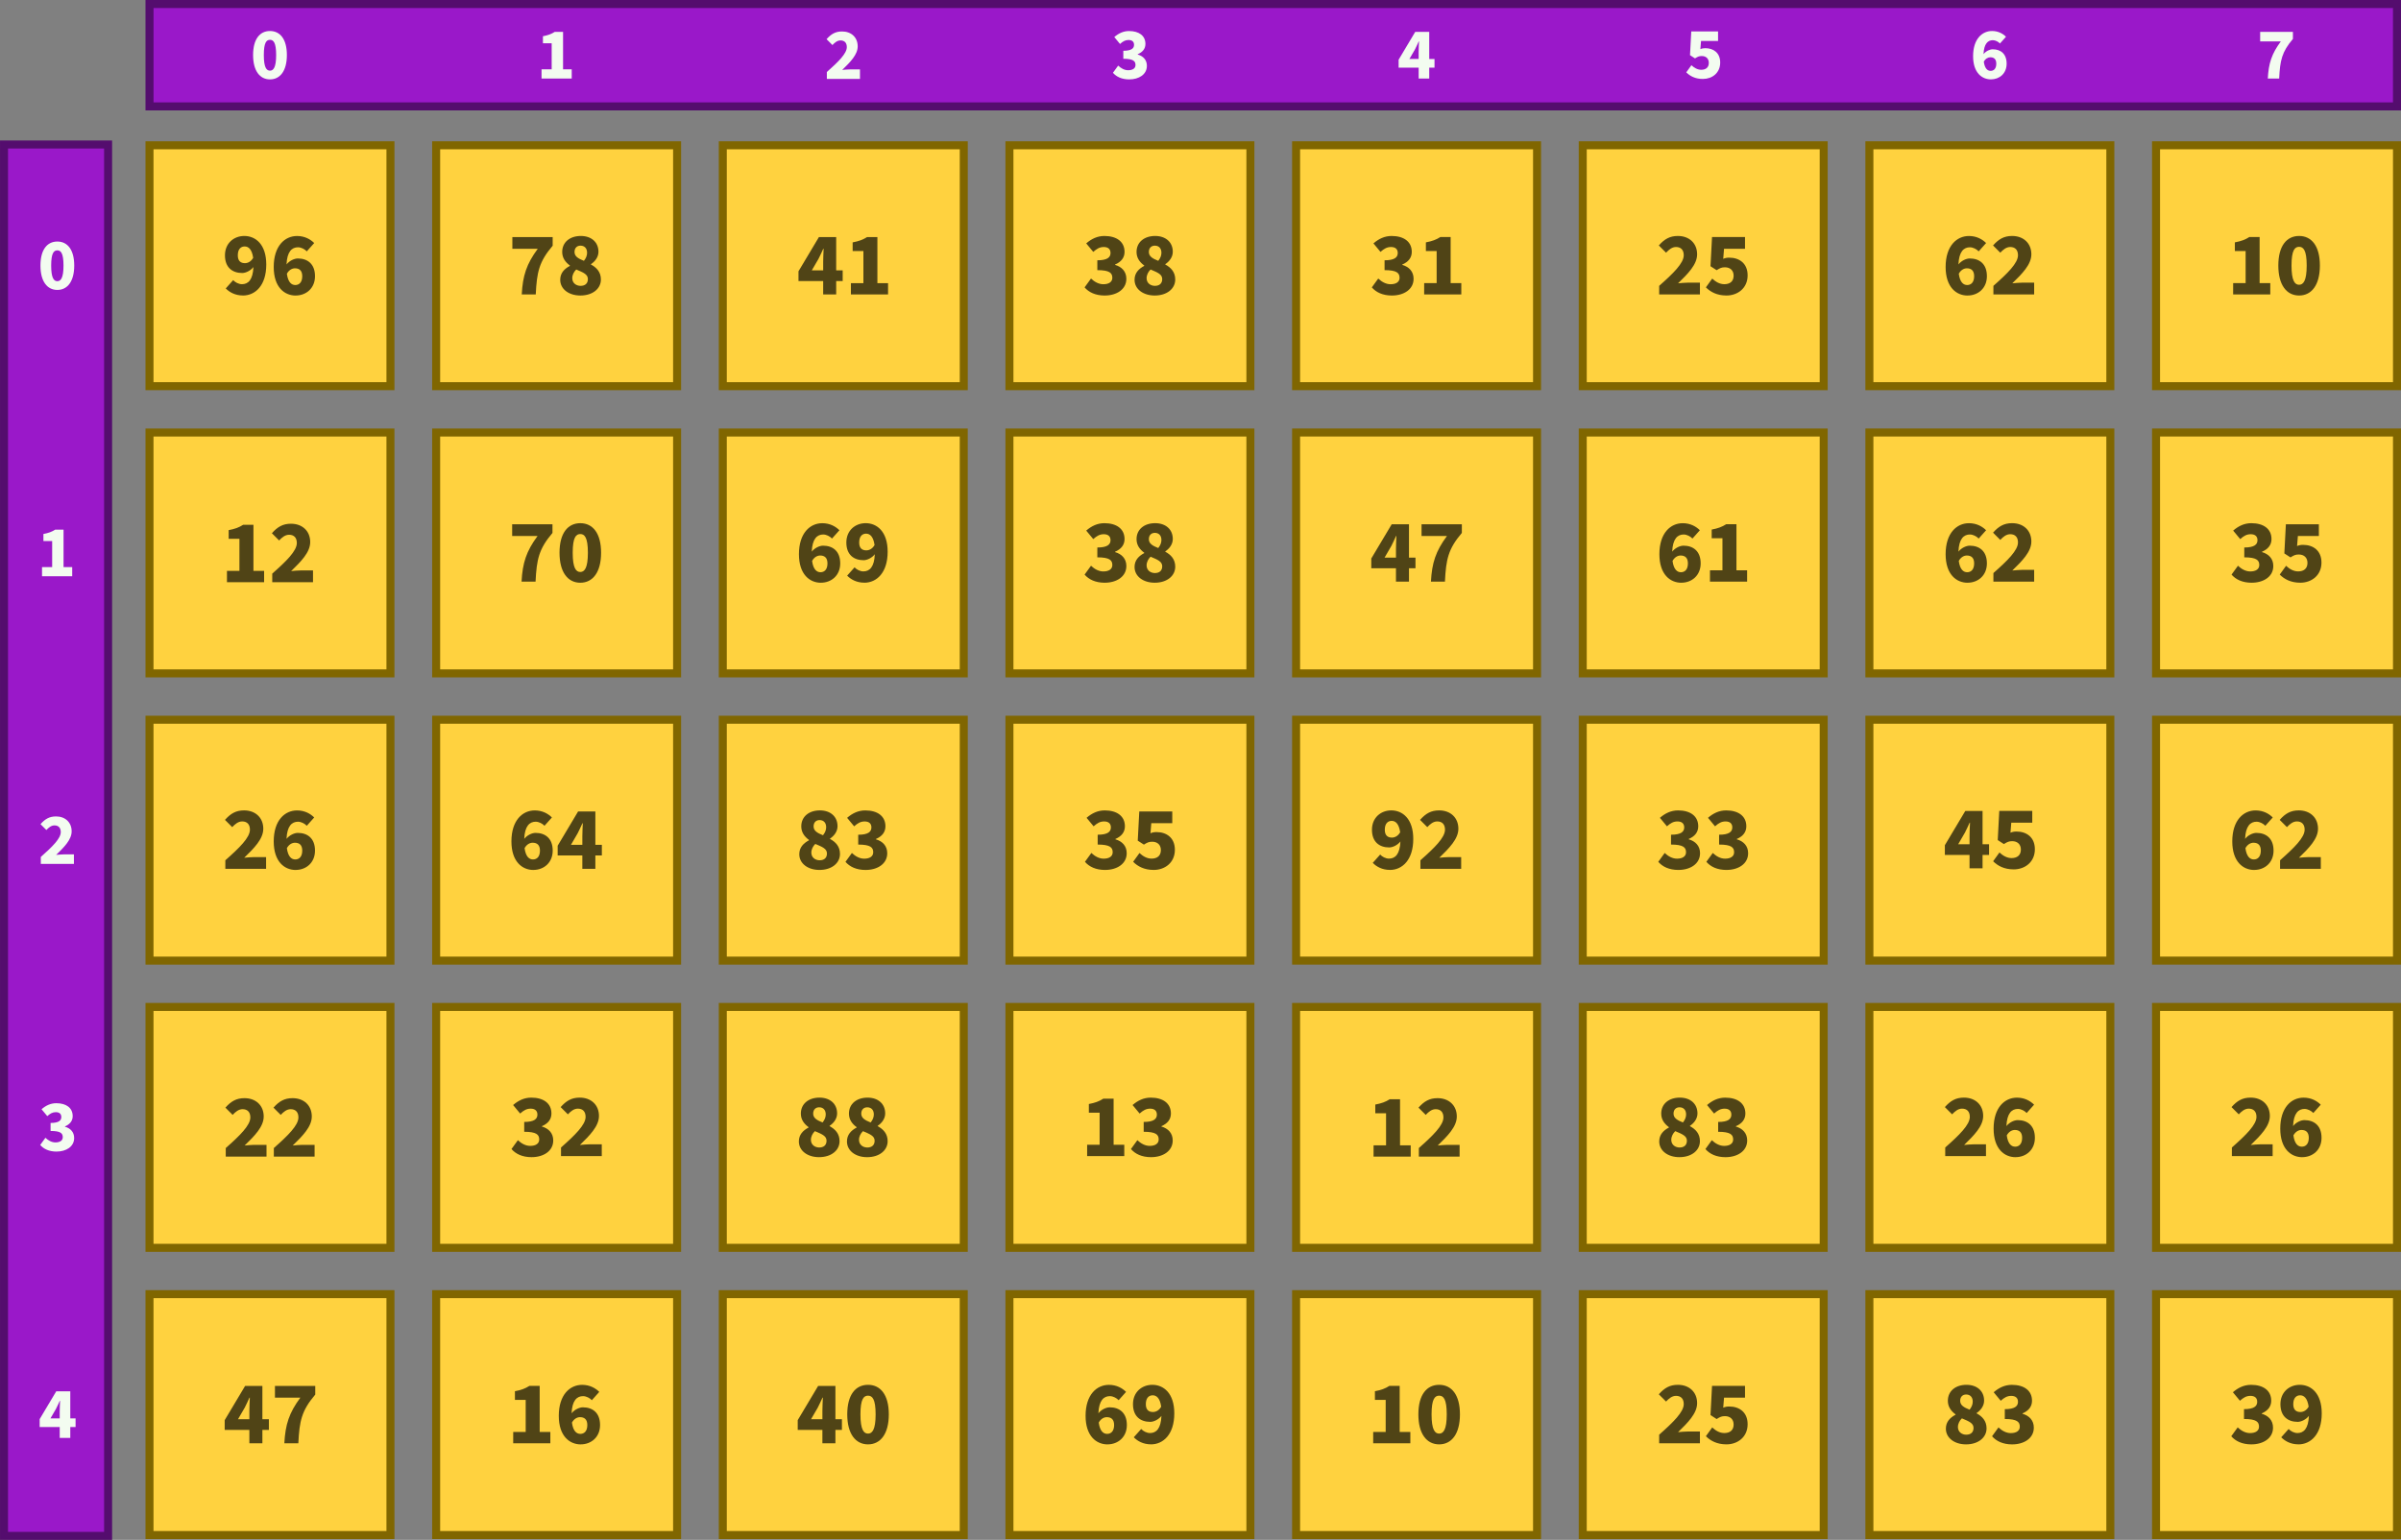<?xml version="1.0" encoding="UTF-8" standalone="no"?>
<!-- Created with Inkscape (http://www.inkscape.org/) -->

<svg
   width="149.955mm"
   height="96.202mm"
   viewBox="0 0 149.955 96.202"
   version="1.1"
   id="svg1"
   inkscape:version="1.4 (e7c3feb100, 2024-10-09)"
   sodipodi:docname="matrix_1.svg"
   xmlns:inkscape="http://www.inkscape.org/namespaces/inkscape"
   xmlns:sodipodi="http://sodipodi.sourceforge.net/DTD/sodipodi-0.dtd"
   xmlns="http://www.w3.org/2000/svg"
   xmlns:svg="http://www.w3.org/2000/svg">
  <rect x="0" y="0" width="149.955" height="96.202" fill="#808080" stroke="none"/>
  <sodipodi:namedview
     id="namedview1"
     pagecolor="#ffffff"
     bordercolor="#000000"
     borderopacity="0.25"
     inkscape:showpageshadow="2"
     inkscape:pageopacity="0.0"
     inkscape:pagecheckerboard="0"
     inkscape:deskcolor="#d1d1d1"
     inkscape:document-units="mm"
     inkscape:zoom="5.8368687"
     inkscape:cx="87.032967"
     inkscape:cy="39.661677"
     inkscape:window-width="1920"
     inkscape:window-height="1029"
     inkscape:window-x="1920"
     inkscape:window-y="27"
     inkscape:window-maximized="1"
     inkscape:current-layer="layer1" />
  <defs
     id="defs1" />
  <g
     inkscape:label="Layer 1"
     inkscape:groupmode="layer"
     id="layer1"
     transform="translate(-25.479,-36.709)">
    <path
       id="rect1"
       style="fill:#ffd23f;stroke:#806600;stroke-width:0.5"
       d="M 52.719,99.617 H 67.768 V 114.666 H 52.719 Z" />
    <path
       id="rect1-63"
       style="fill:#ffd23f;stroke:#806600;stroke-width:0.5"
       d="M 34.816,99.617 H 49.865 V 114.666 H 34.816 Z" />
    <path
       id="rect1-03"
       style="fill:#ffd23f;stroke:#806600;stroke-width:0.5"
       d="M 88.524,99.617 H 103.573 V 114.666 H 88.524 Z" />
    <path
       id="rect1-03-7"
       style="fill:#ffd23f;stroke:#806600;stroke-width:0.5"
       d="m 106.427,99.617 h 15.049 v 15.049 h -15.049 z" />
    <path
       id="rect1-03-74"
       style="fill:#ffd23f;stroke:#806600;stroke-width:0.5"
       d="m 124.329,99.617 h 15.049 V 114.666 H 124.329 Z" />
    <path
       id="rect1-03-8"
       style="fill:#ffd23f;stroke:#806600;stroke-width:0.5"
       d="m 142.232,99.617 h 15.049 v 15.049 h -15.049 z" />
    <path
       id="rect1-5"
       style="fill:#ffd23f;stroke:#806600;stroke-width:0.5"
       d="m 160.135,99.617 h 15.049 v 15.049 h -15.049 z" />
    <path
       id="rect1-0"
       style="fill:#ffd23f;stroke:#806600;stroke-width:0.5"
       d="M 70.621,99.617 H 85.671 V 114.666 H 70.621 Z" />
    <path
       id="rect1-31"
       style="fill:#ffd23f;stroke:#806600;stroke-width:0.5"
       d="M 52.719,117.561 H 67.768 v 15.049 H 52.719 Z" />
    <path
       id="rect1-31-9"
       style="fill:#ffd23f;stroke:#806600;stroke-width:0.5"
       d="m 34.816,117.561 h 15.049 v 15.049 H 34.816 Z" />
    <path
       id="rect1-31-0"
       style="fill:#ffd23f;stroke:#806600;stroke-width:0.5"
       d="m 88.524,117.561 h 15.049 v 15.049 H 88.524 Z" />
    <path
       id="rect1-31-0-5"
       style="fill:#ffd23f;stroke:#806600;stroke-width:0.5"
       d="m 106.427,117.561 h 15.049 v 15.049 h -15.049 z" />
    <path
       id="rect1-31-0-1"
       style="fill:#ffd23f;stroke:#806600;stroke-width:0.5"
       d="m 124.329,117.561 h 15.049 v 15.049 H 124.329 Z" />
    <path
       id="rect1-31-0-3"
       style="fill:#ffd23f;stroke:#806600;stroke-width:0.5"
       d="m 142.232,117.561 h 15.049 v 15.049 h -15.049 z" />
    <path
       id="rect1-31-6"
       style="fill:#ffd23f;stroke:#806600;stroke-width:0.5"
       d="m 160.135,117.561 h 15.049 v 15.049 h -15.049 z" />
    <path
       id="rect1-31-8"
       style="fill:#ffd23f;stroke:#806600;stroke-width:0.5"
       d="m 70.621,117.561 h 15.049 v 15.049 H 70.621 Z" />
    <path
       id="rect1-4"
       style="fill:#ffd23f;stroke:#806600;stroke-width:0.5"
       d="m 34.816,45.786 h 15.049 v 15.049 h -15.049 z" />
    <path
       id="rect1-4-40"
       style="fill:#9a18c9;stroke:#540d6e;stroke-width:0.502"
       d="M 34.817,36.96 H 175.183 v 6.396 H 34.817 Z" />
    <path
       id="rect1-4-40-6"
       style="fill:#9a18c9;stroke:#540d6e;stroke-width:0.5"
       transform="rotate(90)"
       d="m 45.735,-32.23 h 86.926 v 6.5 h -86.926 z" />
    <path
       id="rect1-4-4"
       style="fill:#ffd23f;stroke:#806600;stroke-width:0.5"
       d="M 88.524,45.786 H 103.573 V 60.836 H 88.524 Z" />
    <path
       id="rect1-4-44"
       style="fill:#ffd23f;stroke:#806600;stroke-width:0.5"
       d="m 106.427,45.786 h 15.049 v 15.049 h -15.049 z" />
    <path
       id="rect1-4-44-9"
       style="fill:#ffd23f;stroke:#806600;stroke-width:0.5"
       d="m 124.329,45.786 h 15.049 V 60.836 H 124.329 Z" />
    <path
       id="rect1-4-44-8"
       style="fill:#ffd23f;stroke:#806600;stroke-width:0.5"
       d="m 142.232,45.786 h 15.049 v 15.049 h -15.049 z" />
    <path
       id="rect1-4-44-1"
       style="fill:#ffd23f;stroke:#806600;stroke-width:0.5"
       d="m 160.135,45.786 h 15.049 v 15.049 h -15.049 z" />
    <path
       id="rect1-4-1"
       style="fill:#ffd23f;stroke:#806600;stroke-width:0.5"
       d="M 70.621,45.786 H 85.671 V 60.836 H 70.621 Z" />
    <path
       id="rect1-4-8"
       style="fill:#ffd23f;stroke:#806600;stroke-width:0.5"
       d="M 52.719,45.786 H 67.768 V 60.836 H 52.719 Z" />
    <path
       id="rect1-6"
       style="fill:#ffd23f;stroke:#806600;stroke-width:0.5"
       d="m 34.816,63.73 h 15.049 v 15.049 H 34.816 Z" />
    <path
       id="rect1-6-8"
       style="fill:#ffd23f;stroke:#806600;stroke-width:0.5"
       d="m 88.524,63.73 h 15.049 v 15.049 H 88.524 Z" />
    <path
       id="rect1-6-4"
       style="fill:#ffd23f;stroke:#806600;stroke-width:0.5"
       d="m 106.427,63.73 h 15.049 v 15.049 h -15.049 z" />
    <path
       id="rect1-6-4-6"
       style="fill:#ffd23f;stroke:#806600;stroke-width:0.5"
       d="m 124.329,63.73 h 15.049 v 15.049 H 124.329 Z" />
    <path
       id="rect1-6-4-5"
       style="fill:#ffd23f;stroke:#806600;stroke-width:0.5"
       d="m 142.232,63.73 h 15.049 v 15.049 h -15.049 z" />
    <path
       id="rect1-6-4-8"
       style="fill:#ffd23f;stroke:#806600;stroke-width:0.5"
       d="m 160.135,63.73 h 15.049 v 15.049 h -15.049 z" />
    <path
       id="rect1-6-1"
       style="fill:#ffd23f;stroke:#806600;stroke-width:0.5"
       d="m 70.621,63.73 h 15.049 v 15.049 H 70.621 Z" />
    <path
       id="rect1-6-5"
       style="fill:#ffd23f;stroke:#806600;stroke-width:0.5"
       d="M 52.719,63.73 H 67.768 v 15.049 H 52.719 Z" />
    <path
       id="rect1-1"
       style="fill:#ffd23f;stroke:#806600;stroke-width:0.5"
       d="M 34.816,81.673 H 49.865 V 96.723 H 34.816 Z" />
    <path
       id="rect1-1-1"
       style="fill:#ffd23f;stroke:#806600;stroke-width:0.5"
       d="M 88.524,81.673 H 103.573 V 96.723 H 88.524 Z" />
    <path
       id="rect1-1-4"
       style="fill:#ffd23f;stroke:#806600;stroke-width:0.5"
       d="m 106.427,81.673 h 15.049 v 15.049 h -15.049 z" />
    <path
       id="rect1-1-4-2"
       style="fill:#ffd23f;stroke:#806600;stroke-width:0.5"
       d="m 124.329,81.673 h 15.049 V 96.723 H 124.329 Z" />
    <path
       id="rect1-1-4-9"
       style="fill:#ffd23f;stroke:#806600;stroke-width:0.5"
       d="m 142.232,81.673 h 15.049 v 15.049 h -15.049 z" />
    <path
       id="rect1-1-4-96"
       style="fill:#ffd23f;stroke:#806600;stroke-width:0.5"
       d="m 160.135,81.673 h 15.049 v 15.049 h -15.049 z" />
    <path
       id="rect1-1-5"
       style="fill:#ffd23f;stroke:#806600;stroke-width:0.5"
       d="M 70.621,81.673 H 85.671 V 96.723 H 70.621 Z" />
    <path
       id="rect1-1-0"
       style="fill:#ffd23f;stroke:#806600;stroke-width:0.5"
       d="M 52.719,81.673 H 67.768 V 96.723 H 52.719 Z" />
    <path
       style="font-weight:bold;font-size:4.586px;font-family:'Source Sans Pro';-inkscape-font-specification:'Source Sans Pro, Bold';fill:#f3fcf0;stroke-width:0.5"
       d="m 42.341,41.669 c 0.633,0 1.055,-0.532 1.055,-1.523 0,-0.991 -0.422,-1.5 -1.055,-1.5 -0.633,0 -1.055,0.504 -1.055,1.5 0,0.991 0.422,1.523 1.055,1.523 z m 0,-0.546 c -0.216,0 -0.385,-0.193 -0.385,-0.977 0,-0.789 0.17,-0.949 0.385,-0.949 0.211,0 0.385,0.161 0.385,0.949 0,0.784 -0.174,0.977 -0.385,0.977 z"
       id="text6"
       aria-label="0" />
    <path
       style="font-weight:bold;font-size:4.586px;font-family:'Source Sans Pro';-inkscape-font-specification:'Source Sans Pro, Bold';fill:#f3fcf0;stroke-width:0.5"
       d="m 59.301,41.614 h 1.885 v -0.573 h -0.541 v -2.339 h -0.523 c -0.206,0.133 -0.417,0.211 -0.734,0.271 v 0.44 h 0.546 v 1.628 h -0.633 z"
       id="text7"
       aria-label="1" />
    <path
       style="font-weight:bold;font-size:4.586px;font-family:'Source Sans Pro';-inkscape-font-specification:'Source Sans Pro, Bold';fill:#f3fcf0;stroke-width:0.5"
       d="m 77.121,41.641 h 2.068 v -0.596 h -0.624 c -0.133,0 -0.335,0.018 -0.486,0.032 0.491,-0.477 0.968,-0.949 0.968,-1.472 0,-0.56 -0.399,-0.931 -0.977,-0.931 -0.413,0 -0.683,0.161 -0.968,0.482 l 0.367,0.367 c 0.142,-0.151 0.303,-0.289 0.504,-0.289 0.243,0 0.394,0.142 0.394,0.417 0,0.404 -0.532,0.922 -1.247,1.555 z"
       id="text8"
       aria-label="2" />
    <path
       style="font-weight:bold;font-size:4.586px;font-family:'Source Sans Pro';-inkscape-font-specification:'Source Sans Pro, Bold';fill:#f3fcf0;stroke-width:0.5"
       d="m 96.012,41.669 c 0.592,0 1.096,-0.303 1.096,-0.848 0,-0.376 -0.238,-0.61 -0.573,-0.706 v -0.018 c 0.312,-0.133 0.482,-0.349 0.482,-0.642 0,-0.518 -0.404,-0.807 -1.023,-0.807 -0.353,0 -0.651,0.142 -0.922,0.376 l 0.358,0.431 c 0.179,-0.161 0.33,-0.248 0.532,-0.248 0.22,0 0.344,0.105 0.344,0.303 0,0.22 -0.161,0.371 -0.67,0.371 v 0.5 c 0.624,0 0.761,0.147 0.761,0.39 0,0.211 -0.179,0.326 -0.459,0.326 -0.229,0 -0.445,-0.119 -0.624,-0.289 l -0.326,0.449 c 0.216,0.248 0.55,0.413 1.023,0.413 z"
       id="text9"
       aria-label="3" />
    <path
       style="font-weight:bold;font-size:4.586px;font-family:'Source Sans Pro';-inkscape-font-specification:'Source Sans Pro, Bold';fill:#f3fcf0;stroke-width:0.5"
       d="m 113.504,40.394 0.344,-0.592 c 0.083,-0.17 0.165,-0.335 0.238,-0.504 h 0.018 c -0.009,0.193 -0.023,0.477 -0.023,0.665 v 0.431 z m 0.578,1.22 h 0.66 v -0.679 h 0.33 v -0.541 h -0.33 v -1.692 h -0.876 l -1.036,1.738 v 0.495 h 1.252 z"
       id="text10"
       aria-label="4" />
    <path
       style="font-weight:bold;font-size:4.586px;font-family:'Source Sans Pro';-inkscape-font-specification:'Source Sans Pro, Bold';fill:#f3fcf0;stroke-width:0.5"
       d="m 131.836,41.641 c 0.573,0 1.078,-0.371 1.078,-1.023 0,-0.615 -0.426,-0.899 -0.931,-0.899 -0.11,0 -0.202,0.014 -0.307,0.06 l 0.041,-0.509 h 1.064 v -0.596 h -1.674 l -0.078,1.481 0.312,0.202 c 0.174,-0.11 0.257,-0.147 0.422,-0.147 0.257,0 0.44,0.151 0.44,0.427 0,0.284 -0.183,0.431 -0.472,0.431 -0.238,0 -0.44,-0.124 -0.615,-0.284 l -0.321,0.445 c 0.234,0.234 0.564,0.413 1.041,0.413 z"
       id="text11"
       aria-label="5" />
    <path
       style="font-weight:bold;font-size:4.586px;font-family:'Source Sans Pro';-inkscape-font-specification:'Source Sans Pro, Bold';fill:#f3fcf0;stroke-width:0.5"
       d="m 149.791,40.288 c 0.206,0 0.367,0.101 0.367,0.399 0,0.321 -0.165,0.449 -0.353,0.449 -0.183,0 -0.367,-0.128 -0.427,-0.573 0.105,-0.193 0.266,-0.275 0.413,-0.275 z m 0.032,1.38 c 0.532,0 0.981,-0.367 0.981,-0.981 0,-0.619 -0.376,-0.899 -0.871,-0.899 -0.174,0 -0.422,0.11 -0.573,0.303 0.028,-0.651 0.271,-0.871 0.582,-0.871 0.165,0 0.349,0.101 0.445,0.206 l 0.376,-0.422 c -0.188,-0.188 -0.477,-0.358 -0.871,-0.358 -0.615,0 -1.183,0.495 -1.183,1.573 0,1.032 0.55,1.449 1.114,1.449 z"
       id="text12"
       aria-label="6" />
    <path
       style="font-weight:bold;font-size:4.586px;font-family:'Source Sans Pro';-inkscape-font-specification:'Source Sans Pro, Bold';fill:#f3fcf0;stroke-width:0.5"
       d="m 167.114,41.614 h 0.711 c 0.055,-1.133 0.165,-1.656 0.858,-2.472 v -0.44 h -2.045 v 0.596 h 1.289 c -0.569,0.77 -0.761,1.362 -0.812,2.316 z"
       id="text13"
       aria-label="7" />
    <path
       style="font-weight:bold;font-size:4.586px;font-family:'Source Sans Pro';-inkscape-font-specification:'Source Sans Pro, Bold';fill:#f3fcf0;stroke-width:0.5"
       d="m 29.06,54.822 c 0.633,0 1.055,-0.532 1.055,-1.523 0,-0.991 -0.422,-1.5 -1.055,-1.5 -0.633,0 -1.055,0.504 -1.055,1.5 0,0.991 0.422,1.523 1.055,1.523 z m 0,-0.546 c -0.216,0 -0.385,-0.193 -0.385,-0.977 0,-0.789 0.17,-0.949 0.385,-0.949 0.211,0 0.385,0.161 0.385,0.949 0,0.784 -0.174,0.977 -0.385,0.977 z"
       id="text14"
       aria-label="0" />
    <path
       style="font-weight:bold;font-size:4.586px;font-family:'Source Sans Pro';-inkscape-font-specification:'Source Sans Pro, Bold';fill:#f3fcf0;stroke-width:0.5"
       d="m 28.104,72.711 h 1.885 v -0.573 h -0.541 v -2.339 h -0.523 c -0.206,0.133 -0.417,0.211 -0.734,0.271 v 0.44 h 0.546 v 1.628 h -0.633 z"
       id="text15"
       aria-label="1" />
    <path
       style="font-weight:bold;font-size:4.586px;font-family:'Source Sans Pro';-inkscape-font-specification:'Source Sans Pro, Bold';fill:#f3fcf0;stroke-width:0.5"
       d="m 28.028,90.682 h 2.068 V 90.086 h -0.624 c -0.133,0 -0.335,0.018 -0.486,0.032 0.491,-0.477 0.968,-0.949 0.968,-1.472 0,-0.56 -0.399,-0.931 -0.977,-0.931 -0.413,0 -0.683,0.161 -0.968,0.482 l 0.367,0.367 c 0.142,-0.151 0.303,-0.289 0.504,-0.289 0.243,0 0.394,0.142 0.394,0.417 0,0.404 -0.532,0.922 -1.247,1.555 z"
       id="text16"
       aria-label="2" />
    <path
       style="font-weight:bold;font-size:4.586px;font-family:'Source Sans Pro';-inkscape-font-specification:'Source Sans Pro, Bold';fill:#f3fcf0;stroke-width:0.5"
       d="m 29.014,108.653 c 0.592,0 1.096,-0.303 1.096,-0.848 0,-0.376 -0.238,-0.61 -0.573,-0.706 v -0.018 c 0.312,-0.133 0.482,-0.349 0.482,-0.642 0,-0.518 -0.404,-0.807 -1.023,-0.807 -0.353,0 -0.651,0.142 -0.922,0.376 l 0.358,0.431 c 0.179,-0.161 0.33,-0.248 0.532,-0.248 0.22,0 0.344,0.105 0.344,0.303 0,0.22 -0.161,0.371 -0.67,0.371 v 0.5 c 0.624,0 0.761,0.147 0.761,0.39 0,0.211 -0.179,0.326 -0.459,0.326 -0.229,0 -0.445,-0.119 -0.624,-0.289 l -0.326,0.449 c 0.216,0.248 0.55,0.413 1.023,0.413 z"
       id="text17"
       aria-label="3" />
    <path
       style="font-weight:bold;font-size:4.586px;font-family:'Source Sans Pro';-inkscape-font-specification:'Source Sans Pro, Bold';fill:#f3fcf0;stroke-width:0.5"
       d="m 28.631,125.321 0.344,-0.592 c 0.083,-0.17 0.165,-0.335 0.238,-0.504 h 0.018 c -0.009,0.193 -0.023,0.477 -0.023,0.665 v 0.431 z m 0.578,1.22 h 0.66 v -0.679 h 0.33 v -0.541 H 29.869 v -1.692 h -0.876 l -1.036,1.738 v 0.495 h 1.252 z"
       id="text18"
       aria-label="4" />
    <path
       style="font-weight:bold;font-size:5.644px;font-family:'Source Sans Pro';-inkscape-font-specification:'Source Sans Pro, Bold';fill:#504416;stroke-width:0.5"
       d="m 40.331,52.659 c 0,-0.395 0.198,-0.553 0.429,-0.553 0.226,0 0.452,0.158 0.531,0.711 -0.135,0.237 -0.333,0.333 -0.514,0.333 -0.254,0 -0.446,-0.124 -0.446,-0.491 z m 0.322,2.512 c 0.756,0 1.456,-0.61 1.456,-1.936 0,-1.27 -0.677,-1.784 -1.372,-1.784 -0.655,0 -1.208,0.457 -1.208,1.208 0,0.762 0.463,1.106 1.078,1.106 0.209,0 0.514,-0.135 0.7,-0.373 -0.034,0.802 -0.327,1.072 -0.717,1.072 -0.203,0 -0.429,-0.119 -0.548,-0.254 l -0.463,0.519 c 0.231,0.237 0.587,0.44 1.072,0.44 z m 3.251,-1.699 c 0.254,0 0.452,0.124 0.452,0.491 0,0.395 -0.203,0.553 -0.435,0.553 -0.226,0 -0.452,-0.158 -0.525,-0.706 0.13,-0.237 0.327,-0.339 0.508,-0.339 z m 0.04,1.699 c 0.655,0 1.208,-0.452 1.208,-1.208 0,-0.762 -0.463,-1.106 -1.072,-1.106 -0.214,0 -0.519,0.135 -0.706,0.373 0.034,-0.802 0.333,-1.072 0.717,-1.072 0.203,0 0.429,0.124 0.548,0.254 l 0.463,-0.519 c -0.231,-0.231 -0.587,-0.44 -1.072,-0.44 -0.756,0 -1.456,0.61 -1.456,1.936 0,1.27 0.677,1.784 1.372,1.784 z"
       id="text19"
       aria-label="96" />
    <path
       style="font-weight:bold;font-size:5.644px;font-family:'Source Sans Pro';-inkscape-font-specification:'Source Sans Pro, Bold';fill:#504416;stroke-width:0.5"
       d="m 58.065,55.103 h 0.875 c 0.068,-1.394 0.203,-2.038 1.056,-3.042 v -0.542 h -2.517 v 0.734 H 59.064 c -0.7,0.948 -0.937,1.676 -0.999,2.85 z m 3.663,0.068 c 0.768,0 1.281,-0.429 1.281,-0.999 0,-0.474 -0.277,-0.751 -0.621,-0.937 v -0.023 c 0.248,-0.164 0.468,-0.435 0.468,-0.773 0,-0.598 -0.44,-0.988 -1.101,-0.988 -0.677,0 -1.163,0.384 -1.163,0.999 0,0.373 0.198,0.638 0.48,0.847 v 0.023 c -0.339,0.181 -0.604,0.44 -0.604,0.869 0,0.581 0.536,0.982 1.259,0.982 z m 0.22,-2.167 c -0.356,-0.141 -0.587,-0.277 -0.587,-0.553 0,-0.265 0.169,-0.395 0.373,-0.395 0.26,0 0.412,0.175 0.412,0.446 0,0.175 -0.068,0.339 -0.198,0.502 z m -0.203,1.564 c -0.282,0 -0.525,-0.175 -0.525,-0.48 0,-0.209 0.107,-0.406 0.248,-0.542 0.44,0.186 0.728,0.299 0.728,0.598 0,0.294 -0.198,0.423 -0.452,0.423 z"
       id="text19-0"
       aria-label="78" />
    <path
       style="font-weight:bold;font-size:5.644px;font-family:'Source Sans Pro';-inkscape-font-specification:'Source Sans Pro, Bold';fill:#504416;stroke-width:0.5"
       d="m 76.179,53.602 0.423,-0.728 c 0.102,-0.209 0.203,-0.412 0.294,-0.621 h 0.023 c -0.011,0.237 -0.028,0.587 -0.028,0.818 v 0.531 z m 0.711,1.501 h 0.813 v -0.835 h 0.406 v -0.666 h -0.406 v -2.083 h -1.078 l -1.276,2.139 v 0.61 h 1.541 z m 1.733,0 h 2.32 V 54.398 H 80.277 v -2.879 h -0.643 c -0.254,0.164 -0.514,0.26 -0.903,0.333 v 0.542 h 0.672 v 2.004 h -0.779 z"
       id="text19-08"
       aria-label="41" />
    <path
       style="font-weight:bold;font-size:5.644px;font-family:'Source Sans Pro';-inkscape-font-specification:'Source Sans Pro, Bold';fill:#504416;stroke-width:0.5"
       d="m 94.477,55.171 c 0.728,0 1.349,-0.373 1.349,-1.044 0,-0.463 -0.294,-0.751 -0.706,-0.869 v -0.023 c 0.384,-0.164 0.593,-0.429 0.593,-0.79 0,-0.638 -0.497,-0.993 -1.259,-0.993 -0.435,0 -0.802,0.175 -1.135,0.463 l 0.44,0.531 c 0.22,-0.198 0.406,-0.305 0.655,-0.305 0.271,0 0.423,0.13 0.423,0.373 0,0.271 -0.198,0.457 -0.824,0.457 v 0.615 c 0.768,0 0.937,0.181 0.937,0.48 0,0.26 -0.22,0.401 -0.564,0.401 -0.282,0 -0.548,-0.147 -0.768,-0.356 l -0.401,0.553 c 0.265,0.305 0.677,0.508 1.259,0.508 z m 3.121,0 c 0.768,0 1.281,-0.429 1.281,-0.999 0,-0.474 -0.277,-0.751 -0.621,-0.937 v -0.023 c 0.248,-0.164 0.468,-0.435 0.468,-0.773 0,-0.598 -0.44,-0.988 -1.101,-0.988 -0.677,0 -1.163,0.384 -1.163,0.999 0,0.373 0.198,0.638 0.48,0.847 v 0.023 c -0.339,0.181 -0.604,0.44 -0.604,0.869 0,0.581 0.536,0.982 1.259,0.982 z m 0.22,-2.167 c -0.356,-0.141 -0.587,-0.277 -0.587,-0.553 0,-0.265 0.169,-0.395 0.373,-0.395 0.26,0 0.412,0.175 0.412,0.446 0,0.175 -0.068,0.339 -0.198,0.502 z m -0.203,1.564 c -0.282,0 -0.525,-0.175 -0.525,-0.48 0,-0.209 0.107,-0.406 0.248,-0.542 0.44,0.186 0.728,0.299 0.728,0.598 0,0.294 -0.198,0.423 -0.452,0.423 z"
       id="text19-03"
       aria-label="38" />
    <path
       style="font-weight:bold;font-size:5.644px;font-family:'Source Sans Pro';-inkscape-font-specification:'Source Sans Pro, Bold';fill:#504416;stroke-width:0.5"
       d="m 112.416,55.171 c 0.728,0 1.349,-0.373 1.349,-1.044 0,-0.463 -0.294,-0.751 -0.706,-0.869 v -0.023 c 0.384,-0.164 0.593,-0.429 0.593,-0.79 0,-0.638 -0.497,-0.993 -1.259,-0.993 -0.435,0 -0.802,0.175 -1.135,0.463 l 0.44,0.531 c 0.22,-0.198 0.406,-0.305 0.655,-0.305 0.271,0 0.423,0.13 0.423,0.373 0,0.271 -0.198,0.457 -0.824,0.457 v 0.615 c 0.768,0 0.937,0.181 0.937,0.48 0,0.26 -0.22,0.401 -0.564,0.401 -0.282,0 -0.548,-0.147 -0.768,-0.356 l -0.401,0.553 c 0.265,0.305 0.677,0.508 1.259,0.508 z m 2.009,-0.068 h 2.32 v -0.706 h -0.666 v -2.879 h -0.643 c -0.254,0.164 -0.514,0.26 -0.903,0.333 v 0.542 h 0.672 v 2.004 h -0.779 z"
       id="text19-1"
       aria-label="31" />
    <path
       style="font-weight:bold;font-size:5.644px;font-family:'Source Sans Pro';-inkscape-font-specification:'Source Sans Pro, Bold';fill:#504416;stroke-width:0.5"
       d="m 129.102,55.103 h 2.546 v -0.734 h -0.768 c -0.164,0 -0.412,0.023 -0.598,0.04 0.604,-0.587 1.191,-1.168 1.191,-1.812 0,-0.689 -0.491,-1.146 -1.202,-1.146 -0.508,0 -0.841,0.198 -1.191,0.593 l 0.452,0.452 c 0.175,-0.186 0.373,-0.356 0.621,-0.356 0.299,0 0.485,0.175 0.485,0.514 0,0.497 -0.655,1.135 -1.535,1.913 z m 4.199,0.068 c 0.706,0 1.326,-0.457 1.326,-1.259 0,-0.756 -0.525,-1.106 -1.146,-1.106 -0.135,0 -0.248,0.017 -0.378,0.073 l 0.051,-0.627 h 1.31 v -0.734 h -2.06 l -0.096,1.823 0.384,0.248 c 0.214,-0.135 0.316,-0.181 0.519,-0.181 0.316,0 0.542,0.186 0.542,0.525 0,0.35 -0.226,0.531 -0.581,0.531 -0.294,0 -0.542,-0.152 -0.756,-0.35 l -0.395,0.548 c 0.288,0.288 0.694,0.508 1.281,0.508 z"
       id="text19-6"
       aria-label="25" />
    <path
       style="font-weight:bold;font-size:5.644px;font-family:'Source Sans Pro';-inkscape-font-specification:'Source Sans Pro, Bold';fill:#504416;stroke-width:0.5"
       d="m 148.323,53.472 c 0.254,0 0.452,0.124 0.452,0.491 0,0.395 -0.203,0.553 -0.435,0.553 -0.226,0 -0.452,-0.158 -0.525,-0.706 0.13,-0.237 0.327,-0.339 0.508,-0.339 z m 0.04,1.699 c 0.655,0 1.208,-0.452 1.208,-1.208 0,-0.762 -0.463,-1.106 -1.072,-1.106 -0.214,0 -0.519,0.135 -0.706,0.373 0.034,-0.802 0.333,-1.072 0.717,-1.072 0.203,0 0.429,0.124 0.548,0.254 l 0.463,-0.519 c -0.231,-0.231 -0.587,-0.44 -1.072,-0.44 -0.756,0 -1.456,0.61 -1.456,1.936 0,1.27 0.677,1.784 1.372,1.784 z m 1.614,-0.068 h 2.546 v -0.734 h -0.768 c -0.164,0 -0.412,0.023 -0.598,0.04 0.604,-0.587 1.191,-1.168 1.191,-1.812 0,-0.689 -0.491,-1.146 -1.202,-1.146 -0.508,0 -0.841,0.198 -1.191,0.593 l 0.452,0.452 c 0.175,-0.186 0.373,-0.356 0.621,-0.356 0.299,0 0.485,0.175 0.485,0.514 0,0.497 -0.655,1.135 -1.535,1.913 z"
       id="text19-2"
       aria-label="62" />
    <path
       style="font-weight:bold;font-size:5.644px;font-family:'Source Sans Pro';-inkscape-font-specification:'Source Sans Pro, Bold';fill:#504416;stroke-width:0.5"
       d="m 164.95,55.103 h 2.32 v -0.706 h -0.666 v -2.879 h -0.643 c -0.254,0.164 -0.514,0.26 -0.903,0.333 v 0.542 h 0.672 v 2.004 h -0.779 z m 4.12,0.068 c 0.779,0 1.298,-0.655 1.298,-1.874 0,-1.219 -0.519,-1.846 -1.298,-1.846 -0.779,0 -1.298,0.621 -1.298,1.846 0,1.219 0.519,1.874 1.298,1.874 z m 0,-0.672 c -0.265,0 -0.474,-0.237 -0.474,-1.202 0,-0.971 0.209,-1.168 0.474,-1.168 0.26,0 0.474,0.198 0.474,1.168 0,0.965 -0.214,1.202 -0.474,1.202 z"
       id="text19-8"
       aria-label="10" />
    <path
       style="font-weight:bold;font-size:5.644px;font-family:'Source Sans Pro';-inkscape-font-specification:'Source Sans Pro, Bold';fill:#504416;stroke-width:0.5"
       d="m 166.11,73.114 c 0.728,0 1.349,-0.373 1.349,-1.044 0,-0.463 -0.294,-0.751 -0.706,-0.869 v -0.023 c 0.384,-0.164 0.593,-0.429 0.593,-0.79 0,-0.638 -0.497,-0.993 -1.259,-0.993 -0.435,0 -0.802,0.175 -1.135,0.463 l 0.44,0.531 c 0.22,-0.198 0.406,-0.305 0.655,-0.305 0.271,0 0.423,0.13 0.423,0.373 0,0.271 -0.198,0.457 -0.824,0.457 v 0.615 c 0.768,0 0.937,0.181 0.937,0.48 0,0.26 -0.22,0.401 -0.564,0.401 -0.282,0 -0.548,-0.147 -0.768,-0.356 l -0.401,0.553 c 0.265,0.305 0.677,0.508 1.259,0.508 z m 3.031,0 c 0.706,0 1.326,-0.457 1.326,-1.259 0,-0.756 -0.525,-1.106 -1.146,-1.106 -0.135,0 -0.248,0.017 -0.378,0.073 l 0.051,-0.627 h 1.31 v -0.734 h -2.06 l -0.096,1.823 0.384,0.248 c 0.214,-0.135 0.316,-0.181 0.519,-0.181 0.316,0 0.542,0.186 0.542,0.525 0,0.35 -0.226,0.531 -0.581,0.531 -0.294,0 -0.542,-0.152 -0.756,-0.35 l -0.395,0.548 c 0.288,0.288 0.694,0.508 1.281,0.508 z"
       id="text19-9"
       aria-label="35" />
    <path
       style="font-weight:bold;font-size:5.644px;font-family:'Source Sans Pro';-inkscape-font-specification:'Source Sans Pro, Bold';fill:#504416;stroke-width:0.5"
       d="m 148.323,71.415 c 0.254,0 0.452,0.124 0.452,0.491 0,0.395 -0.203,0.553 -0.435,0.553 -0.226,0 -0.452,-0.158 -0.525,-0.706 0.13,-0.237 0.327,-0.339 0.508,-0.339 z m 0.04,1.699 c 0.655,0 1.208,-0.452 1.208,-1.208 0,-0.762 -0.463,-1.106 -1.072,-1.106 -0.214,0 -0.519,0.135 -0.706,0.373 0.034,-0.802 0.333,-1.072 0.717,-1.072 0.203,0 0.429,0.124 0.548,0.254 l 0.463,-0.519 c -0.231,-0.231 -0.587,-0.44 -1.072,-0.44 -0.756,0 -1.456,0.61 -1.456,1.936 0,1.27 0.677,1.784 1.372,1.784 z m 1.614,-0.068 h 2.546 v -0.734 h -0.768 c -0.164,0 -0.412,0.023 -0.598,0.04 0.604,-0.587 1.191,-1.168 1.191,-1.812 0,-0.689 -0.491,-1.146 -1.202,-1.146 -0.508,0 -0.841,0.198 -1.191,0.593 l 0.452,0.452 c 0.175,-0.186 0.373,-0.356 0.621,-0.356 0.299,0 0.485,0.175 0.485,0.514 0,0.497 -0.655,1.135 -1.535,1.913 z"
       id="text19-61"
       aria-label="62" />
    <path
       style="font-weight:bold;font-size:5.644px;font-family:'Source Sans Pro';-inkscape-font-specification:'Source Sans Pro, Bold';fill:#504416;stroke-width:0.5"
       d="m 130.446,71.415 c 0.254,0 0.452,0.124 0.452,0.491 0,0.395 -0.203,0.553 -0.435,0.553 -0.226,0 -0.452,-0.158 -0.525,-0.706 0.13,-0.237 0.327,-0.339 0.508,-0.339 z m 0.04,1.699 c 0.655,0 1.208,-0.452 1.208,-1.208 0,-0.762 -0.463,-1.106 -1.072,-1.106 -0.214,0 -0.519,0.135 -0.706,0.373 0.034,-0.802 0.333,-1.072 0.717,-1.072 0.203,0 0.429,0.124 0.548,0.254 l 0.463,-0.519 c -0.231,-0.231 -0.587,-0.44 -1.072,-0.44 -0.756,0 -1.456,0.61 -1.456,1.936 0,1.27 0.677,1.784 1.372,1.784 z m 1.789,-0.068 h 2.32 v -0.706 h -0.666 v -2.879 h -0.643 c -0.254,0.164 -0.514,0.26 -0.903,0.333 v 0.542 h 0.672 v 2.004 h -0.779 z"
       id="text19-99"
       aria-label="61" />
    <path
       style="font-weight:bold;font-size:5.644px;font-family:'Source Sans Pro';-inkscape-font-specification:'Source Sans Pro, Bold';fill:#504416;stroke-width:0.5"
       d="m 111.953,71.545 0.423,-0.728 c 0.102,-0.209 0.203,-0.412 0.294,-0.621 h 0.023 c -0.011,0.237 -0.028,0.587 -0.028,0.818 v 0.531 z m 0.711,1.501 h 0.813 v -0.835 h 0.406 v -0.666 h -0.406 v -2.083 h -1.078 l -1.276,2.139 v 0.61 h 1.541 z m 2.184,0 h 0.875 c 0.068,-1.394 0.203,-2.038 1.056,-3.042 v -0.542 h -2.517 v 0.734 h 1.586 c -0.7,0.948 -0.937,1.676 -0.999,2.85 z"
       id="text19-7"
       aria-label="47" />
    <path
       style="font-weight:bold;font-size:5.644px;font-family:'Source Sans Pro';-inkscape-font-specification:'Source Sans Pro, Bold';fill:#504416;stroke-width:0.5"
       d="m 94.477,73.114 c 0.728,0 1.349,-0.373 1.349,-1.044 0,-0.463 -0.294,-0.751 -0.706,-0.869 v -0.023 c 0.384,-0.164 0.593,-0.429 0.593,-0.79 0,-0.638 -0.497,-0.993 -1.259,-0.993 -0.435,0 -0.802,0.175 -1.135,0.463 l 0.44,0.531 c 0.22,-0.198 0.406,-0.305 0.655,-0.305 0.271,0 0.423,0.13 0.423,0.373 0,0.271 -0.198,0.457 -0.824,0.457 v 0.615 c 0.768,0 0.937,0.181 0.937,0.48 0,0.26 -0.22,0.401 -0.564,0.401 -0.282,0 -0.548,-0.147 -0.768,-0.356 l -0.401,0.553 c 0.265,0.305 0.677,0.508 1.259,0.508 z m 3.121,0 c 0.768,0 1.281,-0.429 1.281,-0.999 0,-0.474 -0.277,-0.751 -0.621,-0.937 v -0.023 c 0.248,-0.164 0.468,-0.435 0.468,-0.773 0,-0.598 -0.44,-0.988 -1.101,-0.988 -0.677,0 -1.163,0.384 -1.163,0.999 0,0.373 0.198,0.638 0.48,0.847 v 0.023 c -0.339,0.181 -0.604,0.44 -0.604,0.869 0,0.581 0.536,0.982 1.259,0.982 z m 0.22,-2.167 c -0.356,-0.141 -0.587,-0.277 -0.587,-0.553 0,-0.265 0.169,-0.395 0.373,-0.395 0.26,0 0.412,0.175 0.412,0.446 0,0.175 -0.068,0.339 -0.198,0.502 z m -0.203,1.564 c -0.282,0 -0.525,-0.175 -0.525,-0.48 0,-0.209 0.107,-0.406 0.248,-0.542 0.44,0.186 0.728,0.299 0.728,0.598 0,0.294 -0.198,0.423 -0.452,0.423 z"
       id="text19-4"
       aria-label="38" />
    <path
       style="font-weight:bold;font-size:5.644px;font-family:'Source Sans Pro';-inkscape-font-specification:'Source Sans Pro, Bold';fill:#504416;stroke-width:0.5"
       d="m 76.707,71.415 c 0.254,0 0.452,0.124 0.452,0.491 0,0.395 -0.203,0.553 -0.435,0.553 -0.226,0 -0.452,-0.158 -0.525,-0.706 0.13,-0.237 0.327,-0.339 0.508,-0.339 z m 0.04,1.699 c 0.655,0 1.208,-0.452 1.208,-1.208 0,-0.762 -0.463,-1.106 -1.072,-1.106 -0.214,0 -0.519,0.135 -0.706,0.373 0.034,-0.802 0.333,-1.072 0.717,-1.072 0.203,0 0.429,0.124 0.548,0.254 l 0.463,-0.519 c -0.231,-0.231 -0.587,-0.44 -1.072,-0.44 -0.756,0 -1.456,0.61 -1.456,1.936 0,1.27 0.677,1.784 1.372,1.784 z m 2.393,-2.512 c 0,-0.395 0.198,-0.553 0.429,-0.553 0.226,0 0.452,0.158 0.531,0.711 -0.135,0.237 -0.333,0.333 -0.514,0.333 -0.254,0 -0.446,-0.124 -0.446,-0.491 z m 0.322,2.512 c 0.756,0 1.456,-0.61 1.456,-1.936 0,-1.27 -0.677,-1.784 -1.372,-1.784 -0.655,0 -1.208,0.457 -1.208,1.208 0,0.762 0.463,1.106 1.078,1.106 0.209,0 0.514,-0.135 0.7,-0.373 -0.034,0.802 -0.327,1.072 -0.717,1.072 -0.203,0 -0.429,-0.119 -0.548,-0.254 l -0.463,0.519 c 0.231,0.237 0.587,0.44 1.072,0.44 z"
       id="text19-96"
       aria-label="69" />
    <path
       style="font-weight:bold;font-size:5.644px;font-family:'Source Sans Pro';-inkscape-font-specification:'Source Sans Pro, Bold';fill:#504416;stroke-width:0.5"
       d="m 58.053,73.047 h 0.875 c 0.068,-1.394 0.203,-2.038 1.056,-3.042 V 69.462 H 57.466 v 0.734 h 1.586 c -0.7,0.948 -0.937,1.676 -0.999,2.85 z m 3.669,0.068 c 0.779,0 1.298,-0.655 1.298,-1.874 0,-1.219 -0.519,-1.846 -1.298,-1.846 -0.779,0 -1.298,0.621 -1.298,1.846 0,1.219 0.519,1.874 1.298,1.874 z m 0,-0.672 c -0.265,0 -0.474,-0.237 -0.474,-1.202 0,-0.971 0.209,-1.168 0.474,-1.168 0.26,0 0.474,0.198 0.474,1.168 0,0.965 -0.214,1.202 -0.474,1.202 z"
       id="text19-20"
       aria-label="70" />
    <path
       style="font-weight:bold;font-size:5.644px;font-family:'Source Sans Pro';-inkscape-font-specification:'Source Sans Pro, Bold';fill:#504416;stroke-width:0.5"
       d="M 39.654,73.081 H 41.974 V 72.375 H 41.308 V 69.496 H 40.664 c -0.254,0.164 -0.514,0.26 -0.903,0.333 v 0.542 h 0.672 v 2.004 h -0.779 z m 2.828,0 h 2.546 v -0.734 h -0.768 c -0.164,0 -0.412,0.023 -0.598,0.04 0.604,-0.587 1.191,-1.168 1.191,-1.812 0,-0.689 -0.491,-1.146 -1.202,-1.146 -0.508,0 -0.841,0.198 -1.191,0.593 l 0.452,0.452 c 0.175,-0.186 0.373,-0.356 0.621,-0.356 0.299,0 0.485,0.175 0.485,0.514 0,0.497 -0.655,1.135 -1.535,1.913 z"
       id="text19-28"
       aria-label="12" />
    <path
       style="font-weight:bold;font-size:5.644px;font-family:'Source Sans Pro';-inkscape-font-specification:'Source Sans Pro, Bold';fill:#504416;stroke-width:0.5"
       d="m 39.552,90.99 h 2.546 v -0.734 h -0.768 c -0.164,0 -0.412,0.023 -0.598,0.04 0.604,-0.587 1.191,-1.168 1.191,-1.812 0,-0.689 -0.491,-1.146 -1.202,-1.146 -0.508,0 -0.841,0.198 -1.191,0.593 l 0.452,0.452 c 0.175,-0.186 0.373,-0.356 0.621,-0.356 0.299,0 0.485,0.175 0.485,0.514 0,0.497 -0.655,1.135 -1.535,1.913 z m 4.352,-1.631 c 0.254,0 0.452,0.124 0.452,0.491 0,0.395 -0.203,0.553 -0.435,0.553 -0.226,0 -0.452,-0.158 -0.525,-0.706 0.13,-0.237 0.327,-0.339 0.508,-0.339 z m 0.04,1.699 c 0.655,0 1.208,-0.452 1.208,-1.208 0,-0.762 -0.463,-1.106 -1.072,-1.106 -0.214,0 -0.519,0.135 -0.706,0.373 0.034,-0.802 0.333,-1.072 0.717,-1.072 0.203,0 0.429,0.124 0.548,0.254 l 0.463,-0.519 c -0.231,-0.231 -0.587,-0.44 -1.072,-0.44 -0.756,0 -1.456,0.61 -1.456,1.936 0,1.27 0.677,1.784 1.372,1.784 z"
       id="text19-91"
       aria-label="26" />
    <path
       style="font-weight:bold;font-size:5.644px;font-family:'Source Sans Pro';-inkscape-font-specification:'Source Sans Pro, Bold';fill:#504416;stroke-width:0.5"
       d="m 58.75,89.359 c 0.254,0 0.452,0.124 0.452,0.491 0,0.395 -0.203,0.553 -0.435,0.553 -0.226,0 -0.452,-0.158 -0.525,-0.706 0.13,-0.237 0.327,-0.339 0.508,-0.339 z m 0.04,1.699 c 0.655,0 1.208,-0.452 1.208,-1.208 0,-0.762 -0.463,-1.106 -1.072,-1.106 -0.214,0 -0.519,0.135 -0.706,0.373 0.034,-0.802 0.333,-1.072 0.717,-1.072 0.203,0 0.429,0.124 0.548,0.254 l 0.463,-0.519 c -0.231,-0.231 -0.587,-0.44 -1.072,-0.44 -0.756,0 -1.456,0.61 -1.456,1.936 0,1.27 0.677,1.784 1.372,1.784 z m 2.348,-1.569 0.423,-0.728 c 0.102,-0.209 0.203,-0.412 0.294,-0.621 h 0.023 c -0.011,0.237 -0.028,0.587 -0.028,0.818 v 0.531 z m 0.711,1.501 h 0.813 v -0.835 h 0.406 v -0.666 h -0.406 v -2.083 h -1.078 l -1.276,2.139 v 0.61 h 1.541 z"
       id="text19-993"
       aria-label="64" />
    <path
       style="font-weight:bold;font-size:5.644px;font-family:'Source Sans Pro';-inkscape-font-specification:'Source Sans Pro, Bold';fill:#504416;stroke-width:0.5"
       d="m 76.659,91.058 c 0.768,0 1.281,-0.429 1.281,-0.999 0,-0.474 -0.277,-0.751 -0.621,-0.937 v -0.023 c 0.248,-0.164 0.468,-0.435 0.468,-0.773 0,-0.598 -0.44,-0.988 -1.101,-0.988 -0.677,0 -1.163,0.384 -1.163,0.999 0,0.373 0.198,0.638 0.48,0.847 v 0.023 c -0.339,0.181 -0.604,0.44 -0.604,0.869 0,0.581 0.536,0.982 1.259,0.982 z m 0.22,-2.167 c -0.356,-0.141 -0.587,-0.277 -0.587,-0.553 0,-0.265 0.169,-0.395 0.373,-0.395 0.26,0 0.412,0.175 0.412,0.446 0,0.175 -0.068,0.339 -0.198,0.502 z m -0.203,1.564 c -0.282,0 -0.525,-0.175 -0.525,-0.48 0,-0.209 0.107,-0.406 0.248,-0.542 0.44,0.186 0.728,0.299 0.728,0.598 0,0.294 -0.198,0.423 -0.452,0.423 z m 2.867,0.604 c 0.728,0 1.349,-0.373 1.349,-1.044 0,-0.463 -0.294,-0.751 -0.706,-0.869 v -0.023 c 0.384,-0.164 0.593,-0.429 0.593,-0.79 0,-0.638 -0.497,-0.993 -1.259,-0.993 -0.435,0 -0.802,0.175 -1.135,0.463 l 0.44,0.531 c 0.22,-0.198 0.406,-0.305 0.655,-0.305 0.271,0 0.423,0.13 0.423,0.373 0,0.271 -0.198,0.457 -0.824,0.457 v 0.615 c 0.768,0 0.937,0.181 0.937,0.48 0,0.26 -0.22,0.401 -0.564,0.401 -0.282,0 -0.548,-0.147 -0.768,-0.356 l -0.401,0.553 c 0.265,0.305 0.677,0.508 1.259,0.508 z"
       id="text19-94"
       aria-label="83" />
    <path
       style="font-weight:bold;font-size:5.644px;font-family:'Source Sans Pro';-inkscape-font-specification:'Source Sans Pro, Bold';fill:#504416;stroke-width:0.5"
       d="m 94.499,91.058 c 0.728,0 1.349,-0.373 1.349,-1.044 0,-0.463 -0.294,-0.751 -0.706,-0.869 v -0.023 c 0.384,-0.164 0.593,-0.429 0.593,-0.79 0,-0.638 -0.497,-0.993 -1.259,-0.993 -0.435,0 -0.802,0.175 -1.135,0.463 l 0.44,0.531 c 0.22,-0.198 0.406,-0.305 0.655,-0.305 0.271,0 0.423,0.13 0.423,0.373 0,0.271 -0.198,0.457 -0.824,0.457 v 0.615 c 0.768,0 0.937,0.181 0.937,0.48 0,0.26 -0.22,0.401 -0.564,0.401 -0.282,0 -0.548,-0.147 -0.768,-0.356 l -0.401,0.553 c 0.265,0.305 0.677,0.508 1.259,0.508 z m 3.031,0 c 0.706,0 1.326,-0.457 1.326,-1.259 0,-0.756 -0.525,-1.106 -1.146,-1.106 -0.135,0 -0.248,0.017 -0.378,0.073 l 0.051,-0.627 h 1.31 v -0.734 h -2.06 l -0.096,1.823 0.384,0.248 c 0.214,-0.135 0.316,-0.181 0.519,-0.181 0.316,0 0.542,0.186 0.542,0.525 0,0.35 -0.226,0.531 -0.581,0.531 -0.294,0 -0.542,-0.152 -0.756,-0.35 l -0.395,0.548 c 0.288,0.288 0.694,0.508 1.281,0.508 z"
       id="text19-3"
       aria-label="35" />
    <path
       style="font-weight:bold;font-size:5.644px;font-family:'Source Sans Pro';-inkscape-font-specification:'Source Sans Pro, Bold';fill:#504416;stroke-width:0.5"
       d="m 111.967,88.546 c 0,-0.395 0.198,-0.553 0.429,-0.553 0.226,0 0.452,0.158 0.531,0.711 -0.135,0.237 -0.333,0.333 -0.514,0.333 -0.254,0 -0.446,-0.124 -0.446,-0.491 z m 0.322,2.512 c 0.756,0 1.456,-0.61 1.456,-1.936 0,-1.27 -0.677,-1.784 -1.372,-1.784 -0.655,0 -1.208,0.457 -1.208,1.208 0,0.762 0.463,1.106 1.078,1.106 0.209,0 0.514,-0.135 0.7,-0.373 -0.034,0.802 -0.327,1.072 -0.717,1.072 -0.203,0 -0.429,-0.119 -0.548,-0.254 l -0.463,0.519 c 0.231,0.237 0.587,0.44 1.072,0.44 z m 1.902,-0.068 h 2.546 v -0.734 h -0.768 c -0.164,0 -0.412,0.023 -0.598,0.04 0.604,-0.587 1.191,-1.168 1.191,-1.812 0,-0.689 -0.491,-1.146 -1.202,-1.146 -0.508,0 -0.841,0.198 -1.191,0.593 l 0.452,0.452 c 0.175,-0.186 0.373,-0.356 0.621,-0.356 0.299,0 0.485,0.175 0.485,0.514 0,0.497 -0.655,1.135 -1.535,1.913 z"
       id="text19-26"
       aria-label="92" />
    <path
       style="font-weight:bold;font-size:5.644px;font-family:'Source Sans Pro';-inkscape-font-specification:'Source Sans Pro, Bold';fill:#504416;stroke-width:0.5"
       d="m 130.307,91.058 c 0.728,0 1.349,-0.373 1.349,-1.044 0,-0.463 -0.294,-0.751 -0.706,-0.869 v -0.023 c 0.384,-0.164 0.593,-0.429 0.593,-0.79 0,-0.638 -0.497,-0.993 -1.259,-0.993 -0.435,0 -0.802,0.175 -1.135,0.463 l 0.44,0.531 c 0.22,-0.198 0.406,-0.305 0.655,-0.305 0.271,0 0.423,0.13 0.423,0.373 0,0.271 -0.198,0.457 -0.824,0.457 v 0.615 c 0.768,0 0.937,0.181 0.937,0.48 0,0.26 -0.22,0.401 -0.564,0.401 -0.282,0 -0.548,-0.147 -0.768,-0.356 l -0.401,0.553 c 0.265,0.305 0.677,0.508 1.259,0.508 z m 3.003,0 c 0.728,0 1.349,-0.373 1.349,-1.044 0,-0.463 -0.294,-0.751 -0.706,-0.869 v -0.023 c 0.384,-0.164 0.593,-0.429 0.593,-0.79 0,-0.638 -0.497,-0.993 -1.259,-0.993 -0.435,0 -0.802,0.175 -1.135,0.463 l 0.44,0.531 c 0.22,-0.198 0.406,-0.305 0.655,-0.305 0.271,0 0.423,0.13 0.423,0.373 0,0.271 -0.198,0.457 -0.824,0.457 v 0.615 c 0.768,0 0.937,0.181 0.937,0.48 0,0.26 -0.22,0.401 -0.564,0.401 -0.282,0 -0.548,-0.147 -0.768,-0.356 l -0.401,0.553 c 0.265,0.305 0.677,0.508 1.259,0.508 z"
       id="text19-92"
       aria-label="33" />
    <path
       style="font-weight:bold;font-size:5.644px;font-family:'Source Sans Pro';-inkscape-font-specification:'Source Sans Pro, Bold';fill:#504416;stroke-width:0.5"
       d="m 147.776,89.455 0.423,-0.728 c 0.102,-0.209 0.203,-0.412 0.294,-0.621 h 0.023 c -0.011,0.237 -0.028,0.587 -0.028,0.818 v 0.531 z m 0.711,1.501 h 0.813 v -0.835 h 0.406 v -0.666 h -0.406 v -2.083 h -1.078 l -1.276,2.139 v 0.61 h 1.541 z m 2.754,0.068 c 0.706,0 1.326,-0.457 1.326,-1.259 0,-0.756 -0.525,-1.106 -1.146,-1.106 -0.135,0 -0.248,0.017 -0.378,0.073 l 0.051,-0.627 h 1.31 v -0.734 h -2.06 l -0.096,1.823 0.384,0.248 c 0.214,-0.135 0.316,-0.181 0.519,-0.181 0.316,0 0.542,0.186 0.542,0.525 0,0.35 -0.226,0.531 -0.581,0.531 -0.294,0 -0.542,-0.152 -0.756,-0.35 l -0.395,0.548 c 0.288,0.288 0.694,0.508 1.281,0.508 z"
       id="text19-38"
       aria-label="45" />
    <path
       style="font-weight:bold;font-size:5.644px;font-family:'Source Sans Pro';-inkscape-font-specification:'Source Sans Pro, Bold';fill:#504416;stroke-width:0.5"
       d="m 166.226,89.359 c 0.254,0 0.452,0.124 0.452,0.491 0,0.395 -0.203,0.553 -0.435,0.553 -0.226,0 -0.452,-0.158 -0.525,-0.706 0.13,-0.237 0.327,-0.339 0.508,-0.339 z m 0.04,1.699 c 0.655,0 1.208,-0.452 1.208,-1.208 0,-0.762 -0.463,-1.106 -1.072,-1.106 -0.214,0 -0.519,0.135 -0.706,0.373 0.034,-0.802 0.333,-1.072 0.717,-1.072 0.203,0 0.429,0.124 0.548,0.254 l 0.463,-0.519 c -0.231,-0.231 -0.587,-0.44 -1.072,-0.44 -0.756,0 -1.456,0.61 -1.456,1.936 0,1.27 0.677,1.784 1.372,1.784 z m 1.614,-0.068 h 2.546 v -0.734 h -0.768 c -0.164,0 -0.412,0.023 -0.598,0.04 0.604,-0.587 1.191,-1.168 1.191,-1.812 0,-0.689 -0.491,-1.146 -1.202,-1.146 -0.508,0 -0.841,0.198 -1.191,0.593 l 0.452,0.452 c 0.175,-0.186 0.373,-0.356 0.621,-0.356 0.299,0 0.485,0.175 0.485,0.514 0,0.497 -0.655,1.135 -1.535,1.913 z"
       id="text19-47"
       aria-label="62" />
    <path
       style="font-weight:bold;font-size:5.644px;font-family:'Source Sans Pro';-inkscape-font-specification:'Source Sans Pro, Bold';fill:#504416;stroke-width:0.5"
       d="m 164.871,108.934 h 2.546 v -0.734 h -0.768 c -0.164,0 -0.412,0.023 -0.598,0.04 0.604,-0.587 1.191,-1.168 1.191,-1.812 0,-0.689 -0.491,-1.146 -1.202,-1.146 -0.508,0 -0.841,0.198 -1.191,0.593 l 0.452,0.452 c 0.175,-0.186 0.373,-0.356 0.621,-0.356 0.299,0 0.485,0.175 0.485,0.514 0,0.497 -0.655,1.135 -1.535,1.913 z m 4.352,-1.631 c 0.254,0 0.452,0.124 0.452,0.491 0,0.395 -0.203,0.553 -0.435,0.553 -0.226,0 -0.452,-0.158 -0.525,-0.706 0.13,-0.237 0.327,-0.339 0.508,-0.339 z m 0.04,1.699 c 0.655,0 1.208,-0.452 1.208,-1.208 0,-0.762 -0.463,-1.106 -1.072,-1.106 -0.214,0 -0.519,0.135 -0.706,0.373 0.034,-0.802 0.333,-1.072 0.717,-1.072 0.203,0 0.429,0.124 0.548,0.254 l 0.463,-0.519 c -0.231,-0.231 -0.587,-0.44 -1.072,-0.44 -0.756,0 -1.456,0.61 -1.456,1.936 0,1.27 0.677,1.784 1.372,1.784 z"
       id="text19-87"
       aria-label="26" />
    <path
       style="font-weight:bold;font-size:5.644px;font-family:'Source Sans Pro';-inkscape-font-specification:'Source Sans Pro, Bold';fill:#504416;stroke-width:0.5"
       d="m 146.968,108.934 h 2.546 v -0.734 h -0.768 c -0.164,0 -0.412,0.023 -0.598,0.04 0.604,-0.587 1.191,-1.168 1.191,-1.812 0,-0.689 -0.491,-1.146 -1.202,-1.146 -0.508,0 -0.841,0.198 -1.191,0.593 l 0.452,0.452 c 0.175,-0.186 0.373,-0.356 0.621,-0.356 0.299,0 0.485,0.175 0.485,0.514 0,0.497 -0.655,1.135 -1.535,1.913 z m 4.352,-1.631 c 0.254,0 0.452,0.124 0.452,0.491 0,0.395 -0.203,0.553 -0.435,0.553 -0.226,0 -0.452,-0.158 -0.525,-0.706 0.13,-0.237 0.327,-0.339 0.508,-0.339 z m 0.04,1.699 c 0.655,0 1.208,-0.452 1.208,-1.208 0,-0.762 -0.463,-1.106 -1.072,-1.106 -0.214,0 -0.519,0.135 -0.706,0.373 0.034,-0.802 0.333,-1.072 0.717,-1.072 0.203,0 0.429,0.124 0.548,0.254 l 0.463,-0.519 c -0.231,-0.231 -0.587,-0.44 -1.072,-0.44 -0.756,0 -1.456,0.61 -1.456,1.936 0,1.27 0.677,1.784 1.372,1.784 z"
       id="text19-73"
       aria-label="26" />
    <path
       style="font-weight:bold;font-size:5.644px;font-family:'Source Sans Pro';-inkscape-font-specification:'Source Sans Pro, Bold';fill:#504416;stroke-width:0.5"
       d="m 130.367,109.002 c 0.768,0 1.281,-0.429 1.281,-0.999 0,-0.474 -0.277,-0.751 -0.621,-0.937 v -0.023 c 0.248,-0.164 0.468,-0.435 0.468,-0.773 0,-0.598 -0.44,-0.988 -1.101,-0.988 -0.677,0 -1.163,0.384 -1.163,0.999 0,0.373 0.198,0.638 0.48,0.847 v 0.023 c -0.339,0.181 -0.604,0.44 -0.604,0.869 0,0.581 0.536,0.982 1.259,0.982 z m 0.22,-2.167 c -0.356,-0.141 -0.587,-0.277 -0.587,-0.553 0,-0.265 0.169,-0.395 0.373,-0.395 0.26,0 0.412,0.175 0.412,0.446 0,0.175 -0.068,0.339 -0.198,0.502 z m -0.203,1.564 c -0.282,0 -0.525,-0.175 -0.525,-0.48 0,-0.209 0.107,-0.406 0.248,-0.542 0.44,0.186 0.728,0.299 0.728,0.598 0,0.294 -0.198,0.423 -0.452,0.423 z m 2.867,0.604 c 0.728,0 1.349,-0.373 1.349,-1.044 0,-0.463 -0.294,-0.751 -0.706,-0.869 v -0.023 c 0.384,-0.164 0.593,-0.429 0.593,-0.79 0,-0.638 -0.497,-0.993 -1.259,-0.993 -0.435,0 -0.802,0.175 -1.135,0.463 l 0.44,0.531 c 0.22,-0.198 0.406,-0.305 0.655,-0.305 0.271,0 0.423,0.13 0.423,0.373 0,0.271 -0.198,0.457 -0.824,0.457 v 0.615 c 0.768,0 0.937,0.181 0.937,0.48 0,0.26 -0.22,0.401 -0.564,0.401 -0.282,0 -0.548,-0.147 -0.768,-0.356 l -0.401,0.553 c 0.265,0.305 0.677,0.508 1.259,0.508 z"
       id="text19-65"
       aria-label="83" />
    <path
       style="font-weight:bold;font-size:5.644px;font-family:'Source Sans Pro';-inkscape-font-specification:'Source Sans Pro, Bold';fill:#504416;stroke-width:0.5"
       d="m 111.265,108.968 h 2.32 v -0.706 h -0.666 v -2.879 h -0.643 c -0.254,0.164 -0.514,0.26 -0.903,0.333 v 0.542 h 0.672 v 2.004 h -0.779 z m 2.828,0 h 2.546 v -0.734 h -0.768 c -0.164,0 -0.412,0.023 -0.598,0.04 0.604,-0.587 1.191,-1.168 1.191,-1.812 0,-0.689 -0.491,-1.146 -1.202,-1.146 -0.508,0 -0.841,0.198 -1.191,0.593 l 0.452,0.452 c 0.175,-0.186 0.373,-0.356 0.621,-0.356 0.299,0 0.485,0.175 0.485,0.514 0,0.497 -0.655,1.135 -1.535,1.913 z"
       id="text19-41"
       aria-label="12" />
    <path
       style="font-weight:bold;font-size:5.644px;font-family:'Source Sans Pro';-inkscape-font-specification:'Source Sans Pro, Bold';fill:#504416;stroke-width:0.5"
       d="m 93.376,108.934 h 2.32 v -0.706 H 95.03 v -2.879 h -0.643 c -0.254,0.164 -0.514,0.26 -0.903,0.333 v 0.542 h 0.672 v 2.004 h -0.779 z m 3.996,0.068 c 0.728,0 1.349,-0.373 1.349,-1.044 0,-0.463 -0.294,-0.751 -0.706,-0.869 v -0.023 c 0.384,-0.164 0.593,-0.429 0.593,-0.79 0,-0.638 -0.497,-0.993 -1.259,-0.993 -0.435,0 -0.802,0.175 -1.135,0.463 l 0.44,0.531 c 0.22,-0.198 0.406,-0.305 0.655,-0.305 0.271,0 0.423,0.13 0.423,0.373 0,0.271 -0.198,0.457 -0.824,0.457 v 0.615 c 0.768,0 0.937,0.181 0.937,0.48 0,0.26 -0.22,0.401 -0.564,0.401 -0.282,0 -0.548,-0.147 -0.768,-0.356 l -0.401,0.553 c 0.265,0.305 0.677,0.508 1.259,0.508 z"
       id="text19-086"
       aria-label="13" />
    <path
       style="font-weight:bold;font-size:5.644px;font-family:'Source Sans Pro';-inkscape-font-specification:'Source Sans Pro, Bold';fill:#504416;stroke-width:0.5"
       d="m 76.633,109.002 c 0.768,0 1.281,-0.429 1.281,-0.999 0,-0.474 -0.277,-0.751 -0.621,-0.937 v -0.023 c 0.248,-0.164 0.468,-0.435 0.468,-0.773 0,-0.598 -0.44,-0.988 -1.101,-0.988 -0.677,0 -1.163,0.384 -1.163,0.999 0,0.373 0.198,0.638 0.48,0.847 v 0.023 c -0.339,0.181 -0.604,0.44 -0.604,0.869 0,0.581 0.536,0.982 1.259,0.982 z m 0.22,-2.167 c -0.356,-0.141 -0.587,-0.277 -0.587,-0.553 0,-0.265 0.169,-0.395 0.373,-0.395 0.26,0 0.412,0.175 0.412,0.446 0,0.175 -0.068,0.339 -0.198,0.502 z m -0.203,1.564 c -0.282,0 -0.525,-0.175 -0.525,-0.48 0,-0.209 0.107,-0.406 0.248,-0.542 0.44,0.186 0.728,0.299 0.728,0.598 0,0.294 -0.198,0.423 -0.452,0.423 z m 2.986,0.604 c 0.768,0 1.281,-0.429 1.281,-0.999 0,-0.474 -0.277,-0.751 -0.621,-0.937 v -0.023 c 0.248,-0.164 0.468,-0.435 0.468,-0.773 0,-0.598 -0.44,-0.988 -1.101,-0.988 -0.677,0 -1.163,0.384 -1.163,0.999 0,0.373 0.198,0.638 0.48,0.847 v 0.023 c -0.339,0.181 -0.604,0.44 -0.604,0.869 0,0.581 0.536,0.982 1.259,0.982 z m 0.22,-2.167 c -0.356,-0.141 -0.587,-0.277 -0.587,-0.553 0,-0.265 0.169,-0.395 0.373,-0.395 0.26,0 0.412,0.175 0.412,0.446 0,0.175 -0.068,0.339 -0.198,0.502 z m -0.203,1.564 c -0.282,0 -0.525,-0.175 -0.525,-0.48 0,-0.209 0.107,-0.406 0.248,-0.542 0.44,0.186 0.728,0.299 0.728,0.598 0,0.294 -0.198,0.423 -0.452,0.423 z"
       id="text19-928"
       aria-label="88" />
    <path
       style="font-weight:bold;font-size:5.644px;font-family:'Source Sans Pro';-inkscape-font-specification:'Source Sans Pro, Bold';fill:#504416;stroke-width:0.5"
       d="m 58.683,109.002 c 0.728,0 1.349,-0.373 1.349,-1.044 0,-0.463 -0.294,-0.751 -0.706,-0.869 v -0.023 c 0.384,-0.164 0.593,-0.429 0.593,-0.79 0,-0.638 -0.497,-0.993 -1.259,-0.993 -0.435,0 -0.802,0.175 -1.135,0.463 l 0.44,0.531 c 0.22,-0.198 0.406,-0.305 0.655,-0.305 0.271,0 0.423,0.13 0.423,0.373 0,0.271 -0.198,0.457 -0.824,0.457 v 0.615 c 0.768,0 0.937,0.181 0.937,0.48 0,0.26 -0.22,0.401 -0.564,0.401 -0.282,0 -0.548,-0.147 -0.768,-0.356 l -0.401,0.553 c 0.265,0.305 0.677,0.508 1.259,0.508 z m 1.834,-0.068 h 2.546 v -0.734 h -0.768 c -0.164,0 -0.412,0.023 -0.598,0.04 0.604,-0.587 1.191,-1.168 1.191,-1.812 0,-0.689 -0.491,-1.146 -1.202,-1.146 -0.508,0 -0.841,0.198 -1.191,0.593 l 0.452,0.452 c 0.175,-0.186 0.373,-0.356 0.621,-0.356 0.299,0 0.485,0.175 0.485,0.514 0,0.497 -0.655,1.135 -1.535,1.913 z"
       id="text19-915"
       aria-label="32" />
    <path
       style="font-weight:bold;font-size:5.644px;font-family:'Source Sans Pro';-inkscape-font-specification:'Source Sans Pro, Bold';fill:#504416;stroke-width:0.5"
       d="m 39.578,108.968 h 2.546 v -0.734 h -0.768 c -0.164,0 -0.412,0.023 -0.598,0.04 0.604,-0.587 1.191,-1.168 1.191,-1.812 0,-0.689 -0.491,-1.146 -1.202,-1.146 -0.508,0 -0.841,0.198 -1.191,0.593 l 0.452,0.452 c 0.175,-0.186 0.373,-0.356 0.621,-0.356 0.299,0 0.485,0.175 0.485,0.514 0,0.497 -0.655,1.135 -1.535,1.913 z m 3.003,0 h 2.546 v -0.734 h -0.768 c -0.164,0 -0.412,0.023 -0.598,0.04 0.604,-0.587 1.191,-1.168 1.191,-1.812 0,-0.689 -0.491,-1.146 -1.202,-1.146 -0.508,0 -0.841,0.198 -1.191,0.593 l 0.452,0.452 c 0.175,-0.186 0.373,-0.356 0.621,-0.356 0.299,0 0.485,0.175 0.485,0.514 0,0.497 -0.655,1.135 -1.535,1.913 z"
       id="text19-49"
       aria-label="22" />
    <path
       style="font-weight:bold;font-size:5.644px;font-family:'Source Sans Pro';-inkscape-font-specification:'Source Sans Pro, Bold';fill:#504416;stroke-width:0.5"
       d="m 40.342,125.376 0.423,-0.728 c 0.102,-0.209 0.203,-0.412 0.294,-0.621 h 0.023 c -0.011,0.237 -0.028,0.587 -0.028,0.818 v 0.531 z m 0.711,1.501 h 0.813 v -0.835 h 0.406 v -0.666 h -0.406 v -2.083 h -1.078 l -1.276,2.139 v 0.61 h 1.541 z m 2.184,0 h 0.875 c 0.068,-1.394 0.203,-2.038 1.056,-3.042 v -0.542 H 42.651 v 0.734 h 1.586 c -0.7,0.948 -0.937,1.676 -0.999,2.85 z"
       id="text19-5"
       aria-label="47" />
    <path
       style="font-weight:bold;font-size:5.644px;font-family:'Source Sans Pro';-inkscape-font-specification:'Source Sans Pro, Bold';fill:#504416;stroke-width:0.5"
       d="m 57.531,126.877 h 2.32 v -0.706 h -0.666 v -2.879 h -0.643 c -0.254,0.164 -0.514,0.26 -0.903,0.333 v 0.542 h 0.672 v 2.004 h -0.779 z m 4.177,-1.631 c 0.254,0 0.452,0.124 0.452,0.491 0,0.395 -0.203,0.553 -0.435,0.553 -0.226,0 -0.452,-0.158 -0.525,-0.706 0.13,-0.237 0.327,-0.339 0.508,-0.339 z m 0.04,1.699 c 0.655,0 1.208,-0.452 1.208,-1.208 0,-0.762 -0.463,-1.106 -1.072,-1.106 -0.214,0 -0.519,0.135 -0.706,0.373 0.034,-0.802 0.333,-1.072 0.717,-1.072 0.203,0 0.429,0.124 0.548,0.254 l 0.463,-0.519 c -0.231,-0.231 -0.587,-0.44 -1.072,-0.44 -0.756,0 -1.456,0.61 -1.456,1.936 0,1.27 0.677,1.784 1.372,1.784 z"
       id="text19-97"
       aria-label="16" />
    <path
       style="font-weight:bold;font-size:5.644px;font-family:'Source Sans Pro';-inkscape-font-specification:'Source Sans Pro, Bold';fill:#504416;stroke-width:0.5"
       d="m 76.131,125.376 0.423,-0.728 c 0.102,-0.209 0.203,-0.412 0.294,-0.621 h 0.023 c -0.011,0.237 -0.028,0.587 -0.028,0.818 v 0.531 z m 0.711,1.501 h 0.813 v -0.835 h 0.406 v -0.666 h -0.406 v -2.083 h -1.078 l -1.276,2.139 v 0.61 h 1.541 z m 2.85,0.068 c 0.779,0 1.298,-0.655 1.298,-1.874 0,-1.219 -0.519,-1.846 -1.298,-1.846 -0.779,0 -1.298,0.621 -1.298,1.846 0,1.219 0.519,1.874 1.298,1.874 z m 0,-0.672 c -0.265,0 -0.474,-0.237 -0.474,-1.202 0,-0.971 0.209,-1.168 0.474,-1.168 0.26,0 0.474,0.198 0.474,1.168 0,0.965 -0.214,1.202 -0.474,1.202 z"
       id="text19-90"
       aria-label="40" />
    <path
       style="font-weight:bold;font-size:5.644px;font-family:'Source Sans Pro';-inkscape-font-specification:'Source Sans Pro, Bold';fill:#504416;stroke-width:0.5"
       d="m 94.609,125.246 c 0.254,0 0.452,0.124 0.452,0.491 0,0.395 -0.203,0.553 -0.435,0.553 -0.226,0 -0.452,-0.158 -0.525,-0.706 0.13,-0.237 0.327,-0.339 0.508,-0.339 z m 0.04,1.699 c 0.655,0 1.208,-0.452 1.208,-1.208 0,-0.762 -0.463,-1.106 -1.072,-1.106 -0.214,0 -0.519,0.135 -0.706,0.373 0.034,-0.802 0.333,-1.072 0.717,-1.072 0.203,0 0.429,0.124 0.548,0.254 l 0.463,-0.519 c -0.231,-0.231 -0.587,-0.44 -1.072,-0.44 -0.756,0 -1.456,0.61 -1.456,1.936 0,1.27 0.677,1.784 1.372,1.784 z m 2.393,-2.512 c 0,-0.395 0.198,-0.553 0.429,-0.553 0.226,0 0.452,0.158 0.531,0.711 -0.135,0.237 -0.333,0.333 -0.514,0.333 -0.254,0 -0.446,-0.124 -0.446,-0.491 z m 0.322,2.512 c 0.756,0 1.456,-0.61 1.456,-1.936 0,-1.27 -0.677,-1.784 -1.372,-1.784 -0.655,0 -1.208,0.457 -1.208,1.208 0,0.762 0.463,1.106 1.078,1.106 0.209,0 0.514,-0.135 0.7,-0.373 -0.034,0.802 -0.327,1.072 -0.717,1.072 -0.203,0 -0.429,-0.119 -0.548,-0.254 l -0.463,0.519 c 0.231,0.237 0.587,0.44 1.072,0.44 z"
       id="text19-21"
       aria-label="69" />
    <path
       style="font-weight:bold;font-size:5.644px;font-family:'Source Sans Pro';-inkscape-font-specification:'Source Sans Pro, Bold';fill:#504416;stroke-width:0.5"
       d="m 111.242,126.877 h 2.32 v -0.706 h -0.666 v -2.879 h -0.643 c -0.254,0.164 -0.514,0.26 -0.903,0.333 v 0.542 h 0.672 v 2.004 H 111.242 Z m 4.12,0.068 c 0.779,0 1.298,-0.655 1.298,-1.874 0,-1.219 -0.519,-1.846 -1.298,-1.846 -0.779,0 -1.298,0.621 -1.298,1.846 0,1.219 0.519,1.874 1.298,1.874 z m 0,-0.672 c -0.265,0 -0.474,-0.237 -0.474,-1.202 0,-0.971 0.209,-1.168 0.474,-1.168 0.26,0 0.474,0.198 0.474,1.168 0,0.965 -0.214,1.202 -0.474,1.202 z"
       id="text19-905"
       aria-label="10" />
    <path
       style="font-weight:bold;font-size:5.644px;font-family:'Source Sans Pro';-inkscape-font-specification:'Source Sans Pro, Bold';fill:#504416;stroke-width:0.5"
       d="m 129.102,126.877 h 2.546 v -0.734 h -0.768 c -0.164,0 -0.412,0.023 -0.598,0.04 0.604,-0.587 1.191,-1.168 1.191,-1.812 0,-0.689 -0.491,-1.146 -1.202,-1.146 -0.508,0 -0.841,0.198 -1.191,0.593 l 0.452,0.452 c 0.175,-0.186 0.373,-0.356 0.621,-0.356 0.299,0 0.485,0.175 0.485,0.514 0,0.497 -0.655,1.135 -1.535,1.913 z m 4.199,0.068 c 0.706,0 1.326,-0.457 1.326,-1.259 0,-0.756 -0.525,-1.106 -1.146,-1.106 -0.135,0 -0.248,0.017 -0.378,0.073 l 0.051,-0.627 h 1.31 v -0.734 h -2.06 l -0.096,1.823 0.384,0.248 c 0.214,-0.135 0.316,-0.181 0.519,-0.181 0.316,0 0.542,0.186 0.542,0.525 0,0.35 -0.226,0.531 -0.581,0.531 -0.294,0 -0.542,-0.152 -0.756,-0.35 l -0.395,0.548 c 0.288,0.288 0.694,0.508 1.281,0.508 z"
       id="text19-474"
       aria-label="25" />
    <path
       style="font-weight:bold;font-size:5.644px;font-family:'Source Sans Pro';-inkscape-font-specification:'Source Sans Pro, Bold';fill:#504416;stroke-width:0.5"
       d="m 148.269,126.945 c 0.768,0 1.281,-0.429 1.281,-0.999 0,-0.474 -0.277,-0.751 -0.621,-0.937 v -0.023 c 0.248,-0.164 0.468,-0.435 0.468,-0.773 0,-0.598 -0.44,-0.988 -1.101,-0.988 -0.677,0 -1.163,0.384 -1.163,0.999 0,0.373 0.198,0.638 0.48,0.847 v 0.023 c -0.339,0.181 -0.604,0.44 -0.604,0.869 0,0.581 0.536,0.982 1.259,0.982 z m 0.22,-2.167 c -0.356,-0.141 -0.587,-0.277 -0.587,-0.553 0,-0.265 0.169,-0.395 0.373,-0.395 0.26,0 0.412,0.175 0.412,0.446 0,0.175 -0.068,0.339 -0.198,0.502 z m -0.203,1.564 c -0.282,0 -0.525,-0.175 -0.525,-0.48 0,-0.209 0.107,-0.406 0.248,-0.542 0.44,0.186 0.728,0.299 0.728,0.598 0,0.294 -0.198,0.423 -0.452,0.423 z m 2.867,0.604 c 0.728,0 1.349,-0.373 1.349,-1.044 0,-0.463 -0.294,-0.751 -0.706,-0.869 v -0.023 c 0.384,-0.164 0.593,-0.429 0.593,-0.79 0,-0.638 -0.497,-0.993 -1.259,-0.993 -0.435,0 -0.802,0.175 -1.135,0.463 l 0.44,0.531 c 0.22,-0.198 0.406,-0.305 0.655,-0.305 0.271,0 0.423,0.13 0.423,0.373 0,0.271 -0.198,0.457 -0.824,0.457 v 0.615 c 0.768,0 0.937,0.181 0.937,0.48 0,0.26 -0.22,0.401 -0.564,0.401 -0.282,0 -0.548,-0.147 -0.768,-0.356 l -0.401,0.553 c 0.265,0.305 0.677,0.508 1.259,0.508 z"
       id="text19-06"
       aria-label="83" />
    <path
       style="font-weight:bold;font-size:5.644px;font-family:'Source Sans Pro';-inkscape-font-specification:'Source Sans Pro, Bold';fill:#504416;stroke-width:0.5"
       d="m 166.093,126.945 c 0.728,0 1.349,-0.373 1.349,-1.044 0,-0.463 -0.294,-0.751 -0.706,-0.869 v -0.023 c 0.384,-0.164 0.593,-0.429 0.593,-0.79 0,-0.638 -0.497,-0.993 -1.259,-0.993 -0.435,0 -0.802,0.175 -1.135,0.463 l 0.44,0.531 c 0.22,-0.198 0.406,-0.305 0.655,-0.305 0.271,0 0.423,0.13 0.423,0.373 0,0.271 -0.198,0.457 -0.824,0.457 v 0.615 c 0.768,0 0.937,0.181 0.937,0.48 0,0.26 -0.22,0.401 -0.564,0.401 -0.282,0 -0.548,-0.147 -0.768,-0.356 l -0.401,0.553 c 0.265,0.305 0.677,0.508 1.259,0.508 z m 2.613,-2.512 c 0,-0.395 0.198,-0.553 0.429,-0.553 0.226,0 0.452,0.158 0.531,0.711 -0.135,0.237 -0.333,0.333 -0.514,0.333 -0.254,0 -0.446,-0.124 -0.446,-0.491 z m 0.322,2.512 c 0.756,0 1.456,-0.61 1.456,-1.936 0,-1.27 -0.677,-1.784 -1.372,-1.784 -0.655,0 -1.208,0.457 -1.208,1.208 0,0.762 0.463,1.106 1.078,1.106 0.209,0 0.514,-0.135 0.7,-0.373 -0.034,0.802 -0.327,1.072 -0.717,1.072 -0.203,0 -0.429,-0.119 -0.548,-0.254 l -0.463,0.519 c 0.231,0.237 0.587,0.44 1.072,0.44 z"
       id="text19-960"
       aria-label="39" />
  </g>
</svg>
